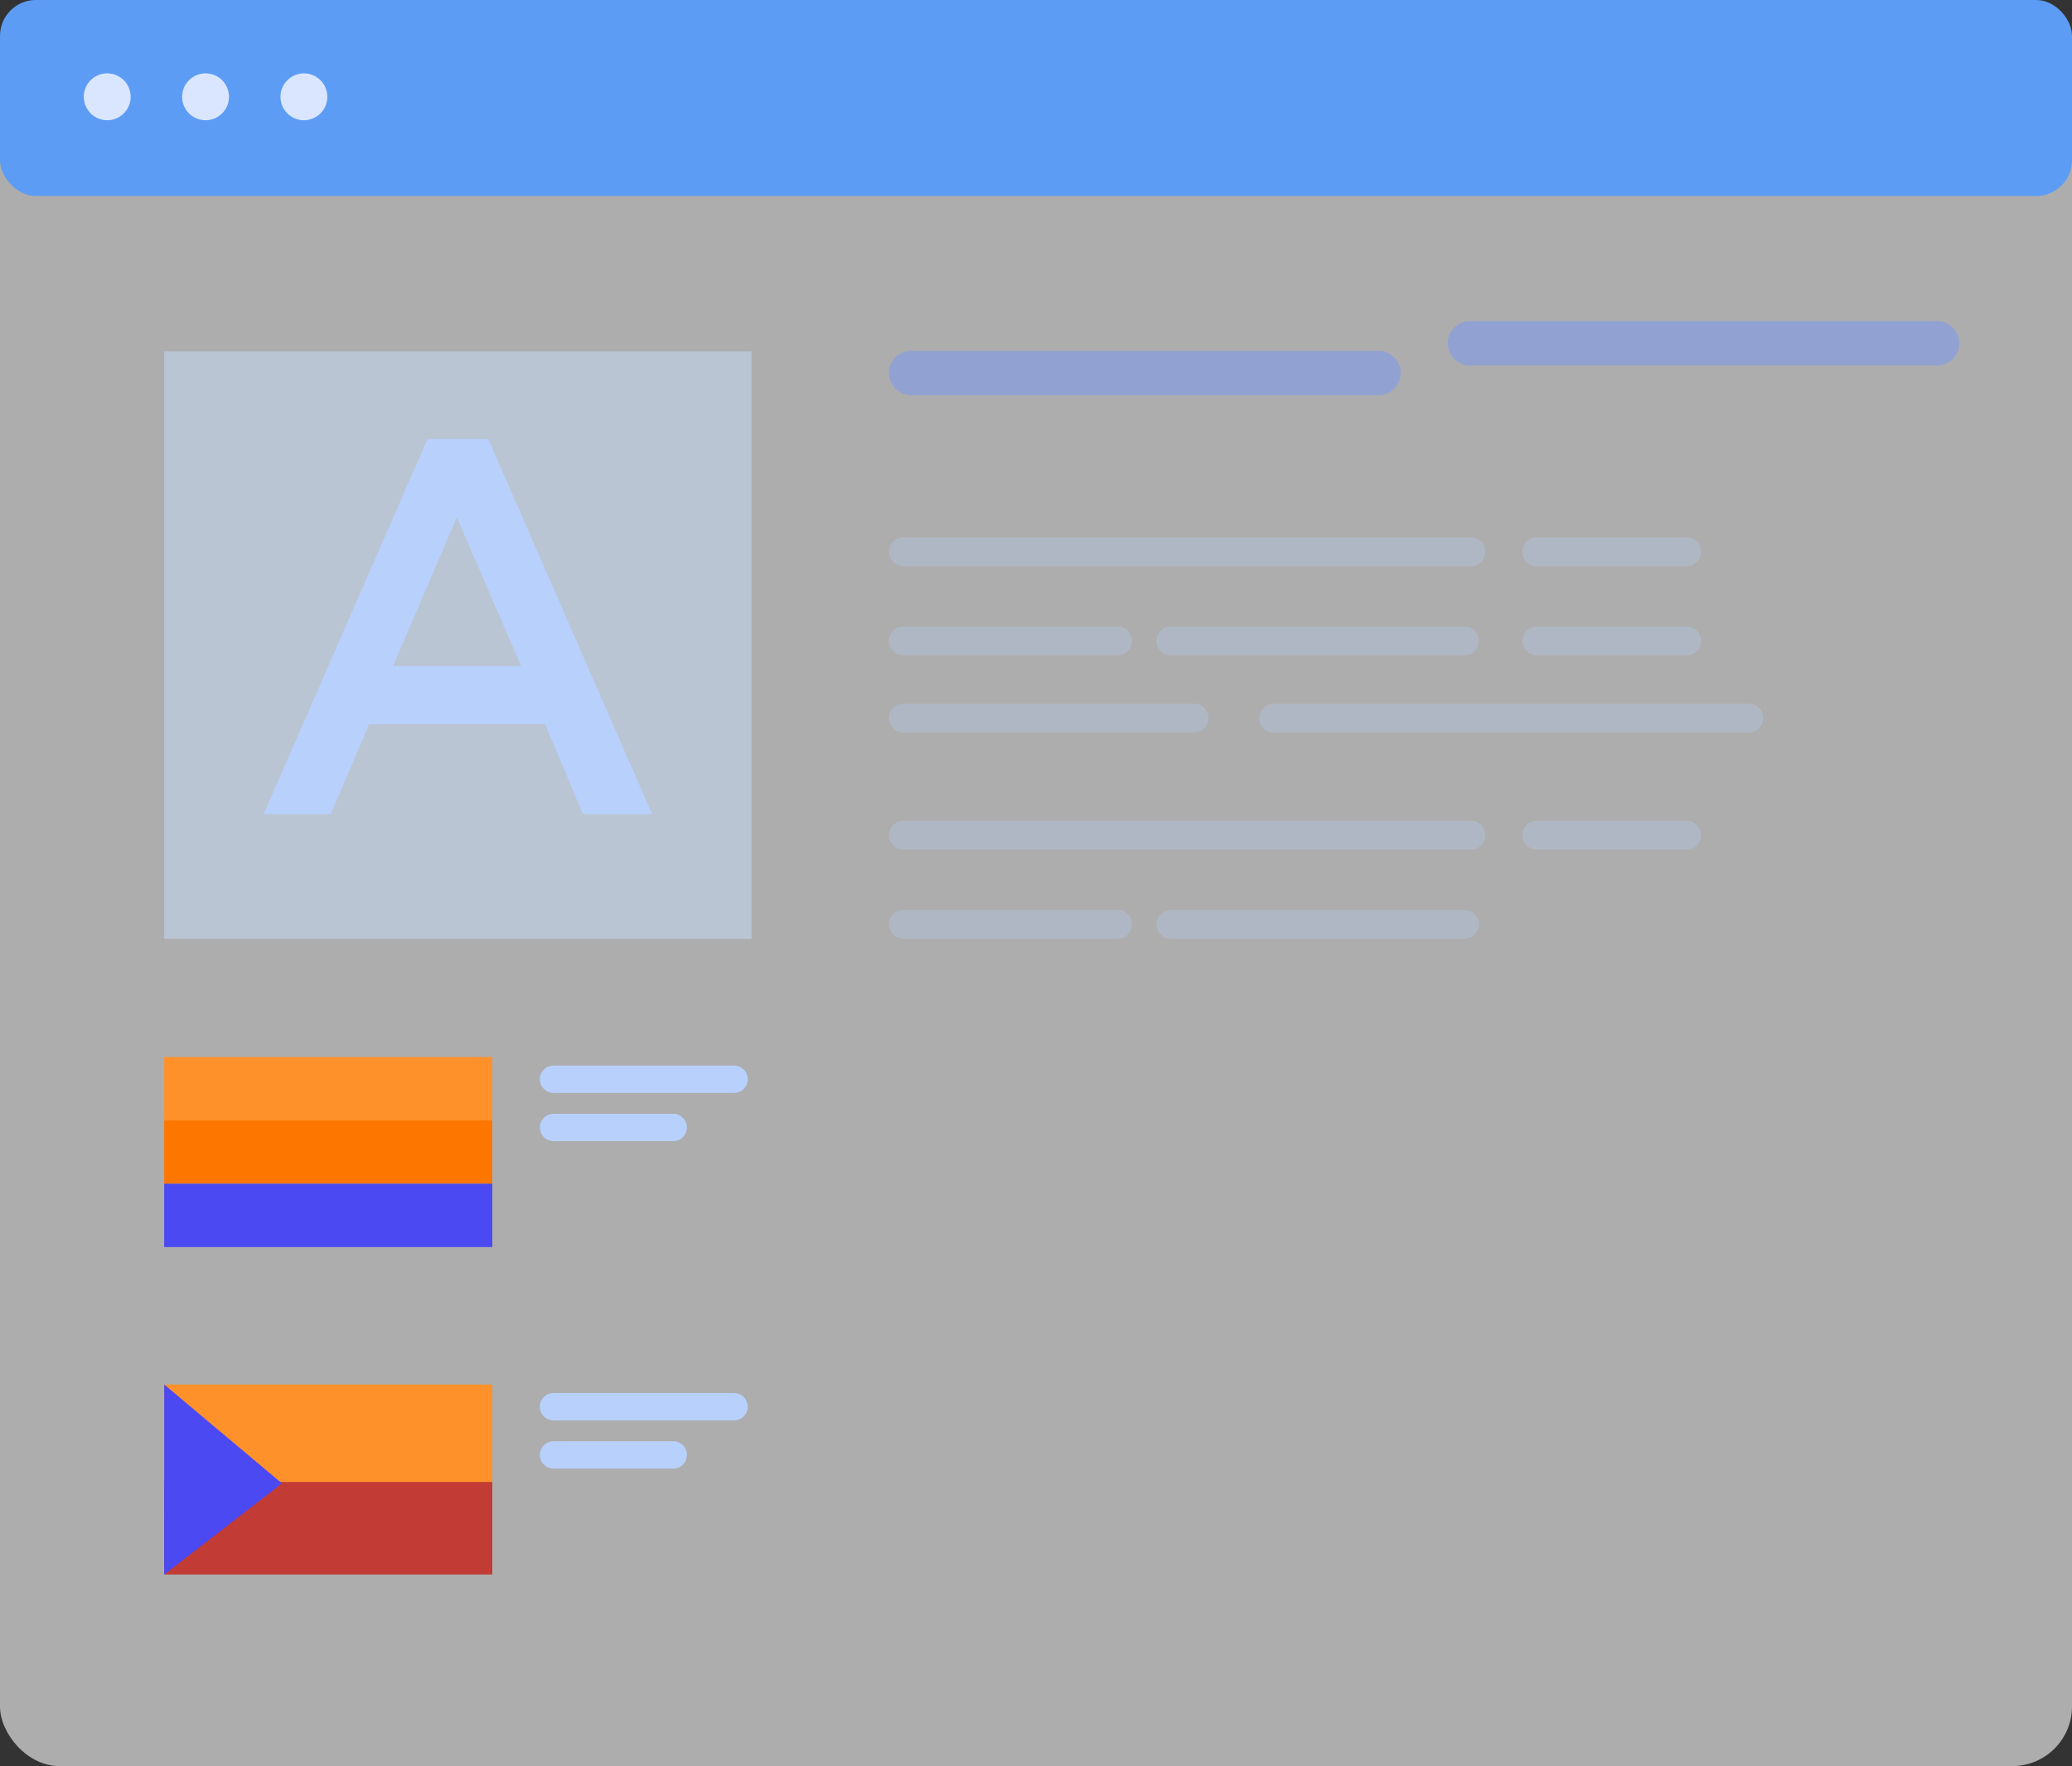 <svg xmlns="http://www.w3.org/2000/svg" width="347.122" height="295.904" viewBox="0 0 347.122 295.904">
  <rect x="0" y="0" width="347.122" height="295.904" fill="#333333" stroke="none"/>
  <g id="Group_36214" data-name="Group 36214" transform="translate(-116.773 -40.666)">
    <g id="Group_27880" data-name="Group 27880" transform="translate(116.773 40.666)">
      <rect id="Rectangle_5596" data-name="Rectangle 5596" width="347.122" height="295.904" rx="10" transform="translate(0 0)" fill="#fff" opacity="0.6"/>
      <rect id="Rectangle_5597" data-name="Rectangle 5597" width="347.122" height="32.835" rx="6" transform="translate(0 0)" fill="#5c9cf4"/>
      <g id="Group_27872" data-name="Group 27872" transform="translate(14.037 12.294)">
        <path id="Path_81108" data-name="Path 81108" d="M106.131,85.582a3.926,3.926,0,1,1,3.926,3.925A3.926,3.926,0,0,1,106.131,85.582Z" transform="translate(-106.131 -81.657)" fill="#dae6ff"/>
        <path id="Path_81109" data-name="Path 81109" d="M120.844,85.582a3.925,3.925,0,1,1,3.925,3.925A3.925,3.925,0,0,1,120.844,85.582Z" transform="translate(-104.367 -81.657)" fill="#dae6ff"/>
        <path id="Path_81110" data-name="Path 81110" d="M135.556,85.582a3.925,3.925,0,1,1,3.925,3.925A3.925,3.925,0,0,1,135.556,85.582Z" transform="translate(-102.603 -81.657)" fill="#dae6ff"/>
      </g>
      <rect id="Rectangle_5598" data-name="Rectangle 5598" width="98.398" height="98.398" transform="translate(27.509 58.888)" fill="#c8dffd" opacity="0.5"/>
      <path id="Path_81111" data-name="Path 81111" d="M308.579,130.607H230.311a3.718,3.718,0,0,1-3.719-3.718h0a3.719,3.719,0,0,1,3.719-3.719h78.267a3.718,3.718,0,0,1,3.718,3.719h0A3.718,3.718,0,0,1,308.579,130.607Z" transform="translate(-77.649 -64.385)" fill="#7798f8" opacity="0.5"/>
      <path id="Path_81112" data-name="Path 81112" d="M392.151,126.154H313.883a3.719,3.719,0,0,1-3.718-3.719h0a3.718,3.718,0,0,1,3.718-3.718h78.267a3.718,3.718,0,0,1,3.718,3.718h0A3.719,3.719,0,0,1,392.151,126.154Z" transform="translate(-67.628 -64.919)" fill="#7798f8" opacity="0.5"/>
      <g id="Group_27873" data-name="Group 27873" transform="translate(148.943 90.03)" opacity="0.3">
        <path id="Path_81113" data-name="Path 81113" d="M324.072,155.889H229a2.411,2.411,0,0,1-2.411-2.41h0a2.41,2.41,0,0,1,2.411-2.41h95.068a2.409,2.409,0,0,1,2.41,2.41h0A2.41,2.41,0,0,1,324.072,155.889Z" transform="translate(-226.592 -151.069)" fill="#b8d0fc"/>
        <path id="Path_81114" data-name="Path 81114" d="M348.85,155.889h-25.1a2.411,2.411,0,0,1-2.41-2.41h0a2.41,2.41,0,0,1,2.41-2.41h25.1a2.409,2.409,0,0,1,2.41,2.41h0A2.41,2.41,0,0,1,348.85,155.889Z" transform="translate(-215.23 -151.069)" fill="#b8d0fc"/>
        <path id="Path_81115" data-name="Path 81115" d="M264.873,169.237H229a2.411,2.411,0,0,1-2.411-2.411h0a2.411,2.411,0,0,1,2.411-2.41h35.87a2.41,2.41,0,0,1,2.41,2.41h0A2.41,2.41,0,0,1,264.873,169.237Z" transform="translate(-226.592 -149.469)" fill="#b8d0fc"/>
        <path id="Path_81116" data-name="Path 81116" d="M318.174,169.237H269.022a2.41,2.41,0,0,1-2.41-2.411h0a2.41,2.41,0,0,1,2.41-2.41h49.152a2.41,2.41,0,0,1,2.41,2.41h0A2.41,2.41,0,0,1,318.174,169.237Z" transform="translate(-221.793 -149.469)" fill="#b8d0fc"/>
        <path id="Path_81117" data-name="Path 81117" d="M348.85,169.237h-25.1a2.411,2.411,0,0,1-2.41-2.411h0a2.411,2.411,0,0,1,2.41-2.41h25.1a2.41,2.41,0,0,1,2.41,2.41h0A2.41,2.41,0,0,1,348.85,169.237Z" transform="translate(-215.23 -149.469)" fill="#b8d0fc"/>
        <path id="Path_81118" data-name="Path 81118" d="M277.675,180.778H229a2.411,2.411,0,0,1-2.411-2.41h0a2.41,2.41,0,0,1,2.411-2.41h48.671a2.41,2.41,0,0,1,2.411,2.41h0A2.411,2.411,0,0,1,277.675,180.778Z" transform="translate(-226.592 -148.085)" fill="#b8d0fc"/>
        <path id="Path_81119" data-name="Path 81119" d="M363.98,180.778h-79.6a2.41,2.41,0,0,1-2.41-2.41h0a2.409,2.409,0,0,1,2.41-2.41h79.6a2.41,2.41,0,0,1,2.41,2.41h0A2.411,2.411,0,0,1,363.98,180.778Z" transform="translate(-219.952 -148.085)" fill="#b8d0fc"/>
      </g>
      <g id="Group_27874" data-name="Group 27874" transform="translate(148.943 137.517)" opacity="0.3">
        <path id="Path_81120" data-name="Path 81120" d="M324.072,198.292H229a2.41,2.41,0,0,1-2.411-2.41h0a2.41,2.41,0,0,1,2.411-2.41h95.068a2.409,2.409,0,0,1,2.41,2.41h0A2.409,2.409,0,0,1,324.072,198.292Z" transform="translate(-226.592 -193.472)" fill="#b8d0fc"/>
        <path id="Path_81121" data-name="Path 81121" d="M348.85,198.292h-25.1a2.41,2.41,0,0,1-2.41-2.41h0a2.41,2.41,0,0,1,2.41-2.41h25.1a2.409,2.409,0,0,1,2.41,2.41h0A2.409,2.409,0,0,1,348.85,198.292Z" transform="translate(-215.23 -193.472)" fill="#b8d0fc"/>
        <path id="Path_81122" data-name="Path 81122" d="M264.873,211.64H229a2.411,2.411,0,0,1-2.411-2.41h0A2.41,2.41,0,0,1,229,206.82h35.87a2.409,2.409,0,0,1,2.41,2.41h0A2.41,2.41,0,0,1,264.873,211.64Z" transform="translate(-226.592 -191.871)" fill="#b8d0fc"/>
        <path id="Path_81123" data-name="Path 81123" d="M318.174,211.64H269.022a2.41,2.41,0,0,1-2.41-2.41h0a2.409,2.409,0,0,1,2.41-2.41h49.152a2.409,2.409,0,0,1,2.41,2.41h0A2.41,2.41,0,0,1,318.174,211.64Z" transform="translate(-221.793 -191.871)" fill="#b8d0fc"/>
      </g>
      <g id="Group_27875" data-name="Group 27875" transform="translate(44.173 73.556)">
        <path id="Path_81124" data-name="Path 81124" d="M160.495,136.359h10.162L198.111,199.2H186.524l-6.33-15.065h-29.5L144.272,199.2H133.04Zm15.689,38.062L165.4,149.463l-10.7,24.958Z" transform="translate(-133.04 -136.359)" fill="#b8d0fc"/>
      </g>
      <g id="Group_27876" data-name="Group 27876" transform="translate(27.509 177.106)">
        <rect id="Rectangle_5599" data-name="Rectangle 5599" width="54.966" height="10.611" fill="#ff912b"/>
        <rect id="Rectangle_5600" data-name="Rectangle 5600" width="54.966" height="10.611" transform="translate(0 10.611)" fill="#fc7600"/>
        <rect id="Rectangle_5601" data-name="Rectangle 5601" width="54.966" height="10.611" transform="translate(0 21.223)" fill="#4b49f2"/>
      </g>
      <g id="Group_27877" data-name="Group 27877" transform="translate(90.44 178.531)">
        <path id="Path_81125" data-name="Path 81125" d="M206.888,234.677H176.644a2.291,2.291,0,0,1-2.291-2.291h0a2.291,2.291,0,0,1,2.291-2.291h30.243a2.291,2.291,0,0,1,2.291,2.291h0A2.291,2.291,0,0,1,206.888,234.677Z" transform="translate(-174.353 -230.094)" fill="#b8d0fc"/>
        <path id="Path_81126" data-name="Path 81126" d="M196.7,241.89H176.644a2.291,2.291,0,0,1-2.291-2.291h0a2.291,2.291,0,0,1,2.291-2.291H196.7a2.291,2.291,0,0,1,2.291,2.291h0A2.291,2.291,0,0,1,196.7,241.89Z" transform="translate(-174.353 -229.229)" fill="#b8d0fc"/>
      </g>
      <g id="Group_27878" data-name="Group 27878" transform="translate(27.509 231.971)">
        <rect id="Rectangle_5602" data-name="Rectangle 5602" width="54.966" height="21.682" fill="#ff912b"/>
        <rect id="Rectangle_5603" data-name="Rectangle 5603" width="54.966" height="15.507" transform="translate(0 16.328)" fill="#c23b35"/>
        <path id="Path_81127" data-name="Path 81127" d="M118.161,277.813l19.719,16.563-19.719,15.271Z" transform="translate(-118.161 -277.813)" fill="#4b49f2"/>
      </g>
      <g id="Group_27879" data-name="Group 27879" transform="translate(90.44 233.396)">
        <path id="Path_81128" data-name="Path 81128" d="M206.888,283.668H176.644a2.291,2.291,0,0,1-2.291-2.291h0a2.291,2.291,0,0,1,2.291-2.291h30.243a2.291,2.291,0,0,1,2.291,2.291h0A2.291,2.291,0,0,1,206.888,283.668Z" transform="translate(-174.353 -279.085)" fill="#b8d0fc"/>
        <path id="Path_81129" data-name="Path 81129" d="M196.7,290.88H176.644a2.291,2.291,0,0,1-2.291-2.291h0a2.292,2.292,0,0,1,2.291-2.291H196.7a2.292,2.292,0,0,1,2.291,2.291h0A2.291,2.291,0,0,1,196.7,290.88Z" transform="translate(-174.353 -278.22)" fill="#b8d0fc"/>
      </g>
    </g>
  </g>
</svg>
